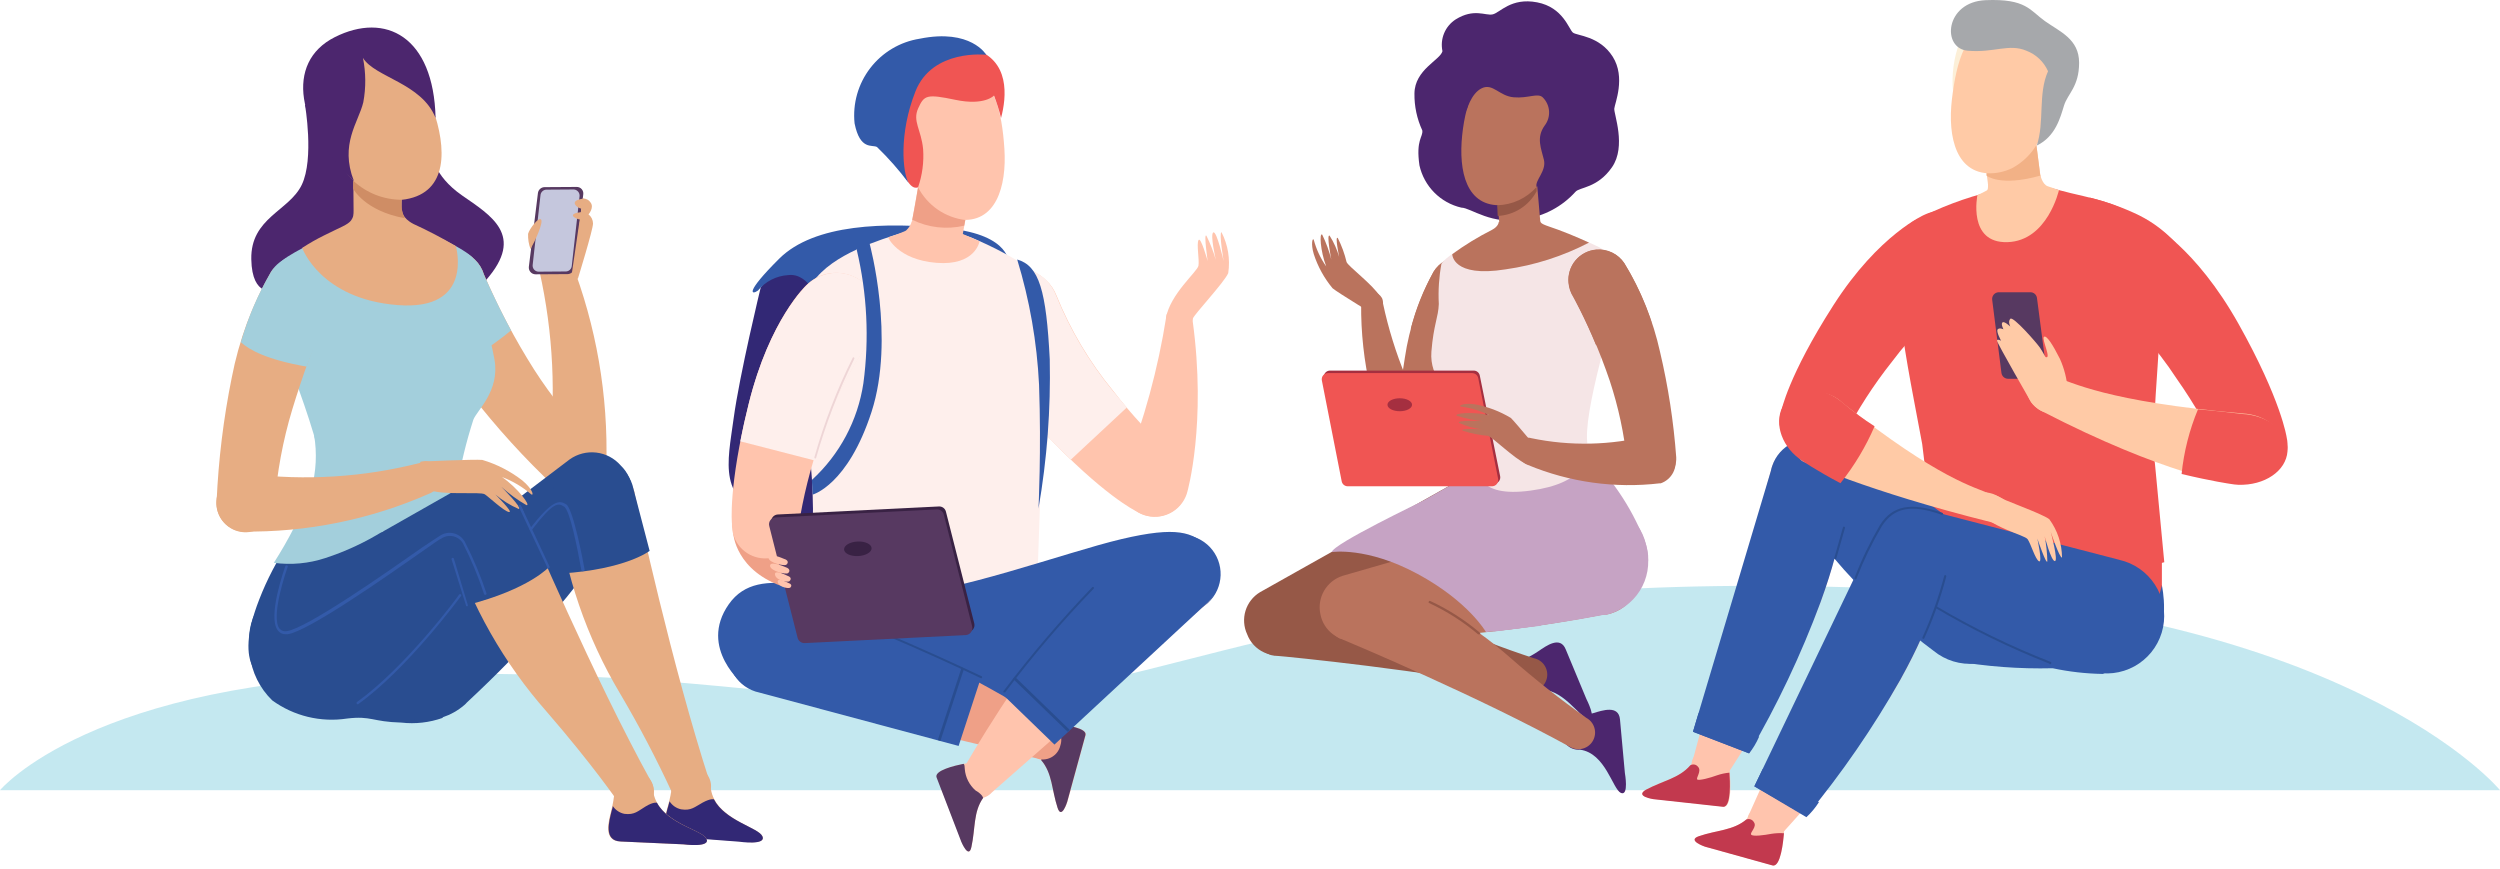 <svg width="371" height="129" viewBox="0 0 371 129" fill="none" xmlns="http://www.w3.org/2000/svg">
<path d="M0 117.264H371C371 117.264 348.191 89.388 274.405 87.152C200.619 84.915 176.977 100.853 148.925 103.346C120.874 105.838 107.762 99.212 60.663 100.058C13.563 100.904 0 117.264 0 117.264Z" fill="#C4E8F0"/>
<path d="M112.887 42.67C112.887 42.67 109.755 55.549 108.865 62.141C107.974 68.733 106.424 74.292 114.586 76.813C122.748 79.334 125.672 78.935 125.84 78.91C126.008 78.884 129.985 72.782 130.454 69.628C130.923 66.475 130.598 38.506 130.598 38.506C130.598 38.506 116.468 36.756 112.887 42.67Z" fill="#322875"/>
<path d="M149.717 39.197C149.717 39.197 150.129 34.879 140.791 33.905C131.454 32.931 120.842 33.205 115.635 38.388C110.428 43.57 111.556 43.802 112.486 43.113C113.031 42.445 113.708 41.898 114.475 41.504C115.242 41.111 116.081 40.88 116.941 40.827C120.186 40.412 121.689 45.125 121.689 45.125L149.717 39.197Z" fill="#335AA9"/>
<path d="M156.945 119.881C156.067 117.184 156.18 114.691 154.459 112.746C153.754 112.532 153.162 112.049 152.813 111.4C152.464 110.752 152.385 109.992 152.595 109.286C152.654 108.935 152.786 108.601 152.982 108.305C153.179 108.009 153.436 107.758 153.736 107.567C154.036 107.377 154.373 107.252 154.724 107.2C155.076 107.148 155.434 107.171 155.776 107.266L156.292 107.427C156.292 107.427 161.485 107.744 161.113 109.099L158.406 118.979C158.406 118.979 157.543 121.695 156.945 119.881Z" fill="#FFC4AD"/>
<path d="M161.079 109.101L158.373 118.981C158.373 118.981 157.543 121.696 156.945 119.881C156.068 117.218 156.182 114.742 154.513 112.811C154.513 112.811 154.489 112.339 155.518 111.594C156.355 110.71 156.812 109.533 156.793 108.316C156.772 107.894 156.758 107.607 156.87 107.483C158.247 107.618 161.364 108.038 161.079 109.101Z" fill="#573961"/>
<path d="M155.216 41.563C154.245 40.628 152.999 40.03 151.662 39.859C150.325 39.688 148.969 39.952 147.794 40.613C146.619 41.273 145.688 42.295 145.139 43.526C144.591 44.757 144.453 46.132 144.748 47.447C144.748 47.447 146.04 54.726 154.866 64.117C163.691 73.508 168.561 75.838 168.561 75.838C169.587 76.524 170.831 76.803 172.051 76.619C173.271 76.435 174.379 75.803 175.157 74.845C175.935 73.888 176.328 72.674 176.258 71.442C176.188 70.21 175.66 69.049 174.779 68.186C174.634 68.048 174.481 67.92 174.32 67.802C170.968 64.819 167.904 61.528 165.168 57.971C161.688 53.729 158.868 48.987 156.804 43.904C156.465 43.01 155.921 42.208 155.216 41.563Z" fill="#FFC4AD"/>
<path d="M146.34 41.716C145.62 42.464 145.097 43.379 144.819 44.38C144.541 45.38 144.516 46.434 144.747 47.447C144.747 47.447 146.04 54.725 154.865 64.116C156.333 65.735 157.683 67.022 158.91 68.213L167.221 60.473C166.557 59.711 165.855 58.849 165.117 57.972C161.637 53.731 158.818 48.989 156.753 43.905C156.429 43.016 155.903 42.214 155.215 41.562C154.623 40.989 153.923 40.538 153.156 40.235C152.39 39.932 151.57 39.784 150.746 39.798C149.922 39.812 149.108 39.989 148.352 40.318C147.596 40.648 146.913 41.123 146.34 41.716Z" fill="#FEEFEC"/>
<path d="M173.08 46.951C171.855 54.736 169.777 62.363 166.885 69.694C166.343 70.892 166.3 72.256 166.764 73.487C167.228 74.717 168.162 75.712 169.36 76.254C170.558 76.796 171.922 76.839 173.153 76.375C174.383 75.911 175.378 74.977 175.92 73.779C176.039 73.524 176.133 73.259 176.202 72.987C176.202 72.987 179.085 62.911 176.985 47.569C176.936 46.59 176.969 44.185 176.018 43.776C174.616 43.135 174.864 44.036 174.224 45.456C173.943 45.943 173.05 46.343 173.08 46.951Z" fill="#FFC4AD"/>
<path d="M135.157 25.048C135.157 25.048 136.817 31.886 142.299 32.577C147.781 33.269 149.416 27.689 149.053 22.09C148.69 16.491 147.532 11.591 143.402 10.527C139.271 9.464 134.846 11.325 134.135 16.064C133.758 19.098 134.108 22.177 135.157 25.048Z" fill="#FFC4AD"/>
<path d="M140.843 24.055C139.832 23.882 138.793 24.114 137.952 24.7C137.11 25.287 136.533 26.181 136.346 27.189L134.825 35.725C134.739 36.715 135.036 37.7 135.655 38.479C136.274 39.257 137.167 39.768 138.151 39.908C139.135 40.047 140.136 39.804 140.946 39.229C141.757 38.654 142.317 37.789 142.51 36.814L143.977 28.569C144.07 28.067 144.063 27.551 143.955 27.052C143.847 26.552 143.642 26.079 143.351 25.659C143.059 25.24 142.688 24.882 142.257 24.607C141.827 24.331 141.346 24.144 140.843 24.055Z" fill="#FFC4AD"/>
<path d="M155.001 41.336C151.942 39.105 148.648 37.215 145.178 35.699C143.173 34.754 141.002 34.212 138.788 34.105C136.704 33.994 134.617 34.276 132.637 34.936C128.541 36.273 121.423 38.759 119.706 43.683C117.162 51.051 120.614 65.007 120.628 74.803C120.675 75.748 120.618 76.648 120.593 77.512C120.445 85.759 119.549 94.28 119.549 94.28C119.549 94.28 121.604 95.464 136.588 96.681C151.571 97.898 153.645 94.682 153.645 94.682L154.405 72.886C154.68 70.927 154.993 68.728 155.362 66.274C157.528 52.004 157.926 44.016 155.001 41.336Z" fill="#FEEFEC"/>
<path d="M176.63 48.602C176.63 48.602 176.849 47.897 177.021 47.279C177.194 46.662 181.63 41.974 182.269 40.538C182.585 38.459 182.237 36.333 181.273 34.463C180.868 34.483 181.589 38.762 181.589 38.762C181.589 38.762 180.568 34.227 180.057 34.49C179.545 34.752 180.429 38.566 180.429 38.566C180.07 37.332 179.603 36.132 179.032 34.98C178.602 34.494 179.219 38.744 179.219 38.744C179.219 38.744 178.189 35.039 177.863 35.631C177.537 36.222 178.009 38.568 177.849 39.438C177.69 40.309 173.626 43.658 173.025 47.208C174.25 47.609 175.454 48.074 176.63 48.602Z" fill="#FFC4AD"/>
<path d="M134.116 91.881C132.278 92.846 130.86 94.453 130.132 96.397C129.403 98.34 129.416 100.484 130.167 102.419C130.918 104.354 132.354 105.944 134.203 106.888C136.052 107.831 138.183 108.061 140.19 107.534C153.024 102.911 165.463 97.256 177.384 90.626C178.098 90.356 178.752 89.948 179.309 89.425C179.866 88.902 180.314 88.275 180.628 87.579C180.942 86.883 181.116 86.132 181.14 85.369C181.164 84.606 181.037 83.846 180.767 83.131C180.497 82.417 180.089 81.763 179.567 81.206C179.044 80.65 178.417 80.202 177.721 79.887C177.025 79.573 176.274 79.399 175.511 79.375C174.748 79.351 173.987 79.478 173.273 79.748L135.049 91.581C134.731 91.66 134.42 91.76 134.116 91.881Z" fill="#335AA9"/>
<path d="M108.956 95.264C109.299 93.906 110.165 92.739 111.365 92.017C112.565 91.295 114.002 91.076 115.363 91.41L115.447 91.405C118.333 92.277 121.066 91.447 131.045 94.775C141.024 98.102 155.345 107.102 155.345 107.102C155.722 107.184 156.076 107.345 156.386 107.574C156.695 107.804 156.953 108.095 157.142 108.431C157.332 108.766 157.448 109.138 157.483 109.522C157.519 109.905 157.474 110.292 157.35 110.656C157.261 111.027 157.094 111.374 156.86 111.675C156.626 111.976 156.331 112.223 155.993 112.4C155.656 112.577 155.285 112.68 154.904 112.702C154.524 112.723 154.143 112.663 153.788 112.526L112.829 102.719C112.589 102.681 112.354 102.619 112.126 102.534C110.756 101.972 109.659 100.899 109.067 99.542C108.476 98.185 108.436 96.65 108.956 95.264Z" fill="#EFA087"/>
<path d="M108.379 95.242C108.84 93.837 109.818 92.659 111.114 91.947C112.411 91.236 113.93 91.043 115.363 91.409L115.447 91.405C118.333 92.277 121.371 91.111 131.352 94.489C136.26 96.095 141.02 98.122 145.578 100.549L142.259 110.696L112.799 102.805C112.562 102.757 112.327 102.695 112.097 102.62C111.366 102.383 110.689 102.004 110.106 101.503C109.523 101.003 109.045 100.393 108.699 99.707C108.354 99.02 108.147 98.273 108.093 97.506C108.038 96.74 108.135 95.971 108.379 95.242Z" fill="#335AA9"/>
<path d="M143.075 99.201L139.565 109.933L139.17 109.818L142.711 99.033L143.075 99.201Z" fill="#294D90"/>
<path d="M178.699 81.338C177.757 80.303 176.447 79.68 175.05 79.604C173.653 79.528 172.282 80.005 171.234 80.931C169.09 83.068 166.291 83.597 159.004 91.201C151.718 98.805 143.313 113.503 143.313 113.503C143.019 113.751 142.781 114.058 142.615 114.404C142.449 114.751 142.358 115.128 142.349 115.512C142.339 115.897 142.411 116.278 142.559 116.633C142.708 116.987 142.93 117.306 143.21 117.568C143.461 117.853 143.769 118.082 144.114 118.239C144.46 118.395 144.835 118.477 145.215 118.477C145.594 118.477 145.969 118.397 146.315 118.241C146.661 118.085 146.97 117.857 147.22 117.572L178.863 89.756C179.065 89.622 179.245 89.459 179.398 89.273C180.341 88.121 180.797 86.646 180.666 85.163C180.535 83.68 179.829 82.307 178.699 81.338Z" fill="#FFC4AD"/>
<path d="M179.175 81.062C178.119 80.03 176.707 79.441 175.23 79.417C173.753 79.393 172.323 79.935 171.234 80.933C169.09 83.07 165.879 83.483 158.592 91.087C154.995 94.794 151.719 98.8 148.8 103.062L156.479 110.497L178.847 89.758C179.04 89.615 179.219 89.453 179.381 89.275C179.908 88.723 180.321 88.072 180.596 87.36C180.872 86.648 181.003 85.889 180.984 85.126C180.965 84.363 180.796 83.611 180.485 82.913C180.175 82.216 179.73 81.587 179.175 81.062Z" fill="#335AA9"/>
<path d="M150.343 100.752L158.449 108.605L158.756 108.319L150.597 100.418L150.343 100.752Z" fill="#294D90"/>
<path d="M144.156 125.694C144.779 122.905 144.419 120.436 145.94 118.347C146.278 118.209 146.585 118.005 146.845 117.748C147.104 117.49 147.309 117.184 147.45 116.847C147.59 116.51 147.663 116.148 147.663 115.783C147.663 115.418 147.591 115.056 147.451 114.719C147.356 114.387 147.195 114.078 146.977 113.811C146.76 113.544 146.49 113.323 146.185 113.163C145.88 113.002 145.545 112.905 145.201 112.878C144.858 112.851 144.512 112.893 144.185 113.003C144.015 113.069 143.849 113.145 143.689 113.231C143.689 113.231 138.553 114.061 139.058 115.373L142.731 124.936C142.731 124.936 143.758 127.558 144.156 125.694Z" fill="#FFC4AD"/>
<path d="M138.99 115.376L142.663 124.939C142.663 124.939 143.758 127.558 144.156 125.694C144.763 122.94 144.422 120.504 145.892 118.417C145.892 118.417 145.868 117.944 144.771 117.305C143.851 116.501 143.279 115.371 143.176 114.153C143.156 113.748 143.141 113.461 143 113.35C141.66 113.619 138.6 114.347 138.99 115.376Z" fill="#573961"/>
<path d="M110.444 101.704C110.444 101.704 103.556 96.227 108.153 89.67C112.751 83.114 122.441 88.807 131.967 88.486C141.494 88.164 158.072 81.976 166.416 80.004C174.761 78.033 177.011 79.037 179.108 81.065C162.078 91.759 129.35 96.077 129.35 96.077L110.444 101.704Z" fill="#335AA9"/>
<path d="M131.788 35.216C131.788 35.216 133.171 38.531 138.964 39.004C144.757 39.477 145.37 35.809 145.37 35.809C145.37 35.809 142.967 34.778 142.758 34.67C142.62 34.564 142.509 34.426 142.436 34.267C142.363 34.109 142.331 33.934 142.341 33.76C140.322 33.319 135.354 32.754 135.354 32.754C135.195 33.319 134.881 33.827 134.446 34.221C133.587 34.621 132.698 34.953 131.788 35.216Z" fill="#FFC4AD"/>
<path d="M145.584 100.667C145.613 100.668 145.641 100.659 145.665 100.643C145.688 100.627 145.706 100.603 145.715 100.576C145.729 100.563 145.74 100.546 145.747 100.529C145.754 100.511 145.757 100.492 145.756 100.472C145.755 100.453 145.75 100.435 145.741 100.417C145.732 100.4 145.72 100.385 145.705 100.373C145.514 100.281 126.641 91.272 117.846 88.951C117.807 88.942 117.767 88.949 117.733 88.97C117.7 88.99 117.675 89.023 117.665 89.062C117.658 89.082 117.656 89.103 117.658 89.125C117.66 89.146 117.666 89.167 117.677 89.185C117.687 89.204 117.702 89.22 117.719 89.233C117.736 89.246 117.756 89.255 117.777 89.259C126.588 91.562 145.41 100.557 145.567 100.651L145.584 100.667Z" fill="#294D90"/>
<path d="M121.49 89.768L121.592 89.763C121.606 89.748 121.617 89.731 121.624 89.712C121.631 89.692 121.634 89.672 121.633 89.651C121.632 89.631 121.627 89.611 121.618 89.592C121.609 89.574 121.596 89.557 121.581 89.544C120.415 88.676 119.112 88.009 117.726 87.57C117.688 87.556 117.645 87.558 117.608 87.576C117.571 87.594 117.542 87.626 117.528 87.664C117.514 87.703 117.517 87.746 117.534 87.783C117.552 87.82 117.584 87.849 117.623 87.863C118.958 88.295 120.218 88.934 121.355 89.758C121.397 89.779 121.445 89.782 121.49 89.768Z" fill="#606060"/>
<path d="M149.055 102.745C149.074 102.753 149.094 102.756 149.114 102.755C149.135 102.754 149.155 102.749 149.173 102.739C153.233 97.354 157.617 92.22 162.299 87.366C162.314 87.352 162.326 87.335 162.334 87.316C162.342 87.298 162.347 87.278 162.348 87.257C162.348 87.237 162.345 87.216 162.337 87.197C162.33 87.178 162.319 87.161 162.305 87.146C162.291 87.131 162.274 87.119 162.255 87.111C162.237 87.102 162.216 87.098 162.196 87.097C162.176 87.097 162.155 87.1 162.136 87.107C162.117 87.115 162.1 87.126 162.085 87.14C157.401 92.014 153.007 97.159 148.926 102.548C148.912 102.563 148.901 102.58 148.894 102.6C148.887 102.619 148.884 102.639 148.885 102.66C148.886 102.68 148.891 102.701 148.9 102.719C148.909 102.737 148.922 102.754 148.937 102.767L149.055 102.745Z" fill="#294D90"/>
<path d="M136.241 27.803C136.927 29.12 137.924 30.25 139.145 31.094C140.367 31.939 141.776 32.472 143.25 32.649L143.089 33.486C140.497 34.101 137.771 33.794 135.381 32.617C135.841 30.31 136.241 27.803 136.241 27.803Z" fill="#EFA087"/>
<path d="M136.241 27.803C136.871 25.983 137.126 24.053 136.991 22.132C136.71 19.202 135.381 17.999 136.266 16.06C137.151 14.121 137.496 13.918 141.805 14.82C146.113 15.722 147.509 14.181 147.509 14.181C147.928 15.268 148.277 16.381 148.554 17.513C149.381 14.409 149.967 8.847 144.387 7.213C142.558 6.665 140.614 6.624 138.763 7.094C136.912 7.565 135.224 8.529 133.878 9.885C132.251 11.201 129.269 12.127 129.471 16.872C129.673 21.616 132.929 23.129 133.499 24.37C134.068 25.61 134.929 28.291 136.241 27.803Z" fill="#F05553"/>
<path d="M108.813 79.13C108.813 79.13 109.097 84.835 116.642 87.201C116.379 84.625 116.117 80.73 116.117 80.73L108.813 79.13Z" fill="#EFA087"/>
<path d="M130.257 47.982C130.516 46.657 130.341 45.285 129.76 44.068C129.178 42.85 128.221 41.852 127.028 41.221C125.836 40.59 124.472 40.359 123.139 40.563C121.805 40.766 120.572 41.394 119.622 42.352C119.622 42.352 114.222 47.392 111.121 59.88C108.02 72.369 108.624 77.719 108.624 77.719C108.569 78.968 108.991 80.191 109.803 81.142C110.616 82.092 111.758 82.699 113.001 82.839C114.243 82.979 115.492 82.642 116.496 81.897C117.5 81.151 118.183 80.053 118.408 78.823C118.398 78.62 118.388 78.418 118.496 78.209C119.17 73.776 120.262 69.416 121.756 65.188C123.443 59.965 125.913 55.027 129.082 50.544C129.66 49.788 130.062 48.913 130.257 47.982Z" fill="#FFC4AD"/>
<path d="M125.39 40.61C124.37 40.405 123.316 40.457 122.321 40.761C121.326 41.064 120.422 41.609 119.69 42.348C119.69 42.348 114.222 47.391 111.121 59.88C110.598 61.953 110.183 63.818 109.861 65.492L120.864 68.329C121.154 67.35 121.475 66.319 121.825 65.201C123.512 59.978 125.982 55.04 129.15 50.557C129.716 49.799 130.106 48.924 130.292 47.996C130.621 46.367 130.29 44.673 129.371 43.288C128.451 41.903 127.02 40.939 125.39 40.61Z" fill="#FEEFEC"/>
<path d="M120.969 68.053C121.001 68.051 121.032 68.039 121.058 68.02C121.084 68.001 121.104 67.974 121.115 67.944C122.548 62.895 124.439 57.987 126.765 53.282C126.789 53.25 126.802 53.21 126.8 53.17C126.798 53.13 126.781 53.092 126.754 53.062C126.74 53.048 126.724 53.038 126.706 53.031C126.689 53.024 126.669 53.021 126.65 53.022C126.631 53.023 126.612 53.028 126.595 53.036C126.578 53.045 126.563 53.057 126.551 53.072C124.203 57.795 122.302 62.727 120.872 67.804C120.852 67.832 120.843 67.865 120.845 67.898C120.846 67.932 120.859 67.964 120.881 67.99L120.969 68.053Z" fill="#EED5D6"/>
<path d="M144.587 92.527L140.378 75.936C140.323 75.706 140.19 75.502 140 75.36C139.811 75.218 139.578 75.147 139.341 75.158L115.426 76.348C115.273 76.355 115.124 76.396 114.989 76.468C114.854 76.54 114.737 76.641 114.646 76.763C114.555 76.886 114.492 77.028 114.462 77.178C114.433 77.328 114.437 77.482 114.474 77.63L118.598 94.209C118.657 94.441 118.794 94.645 118.986 94.786C119.178 94.928 119.414 94.999 119.652 94.986L143.635 93.793C143.786 93.785 143.933 93.745 144.067 93.674C144.2 93.603 144.317 93.504 144.408 93.383C144.498 93.262 144.562 93.123 144.593 92.975C144.624 92.827 144.622 92.674 144.587 92.527Z" fill="#392244"/>
<path d="M144.271 92.966L140.062 76.374C140.007 76.144 139.873 75.941 139.684 75.799C139.494 75.656 139.261 75.585 139.025 75.597L115.092 76.787C114.94 76.794 114.791 76.835 114.657 76.907C114.522 76.979 114.406 77.08 114.316 77.203C114.226 77.326 114.165 77.468 114.138 77.618C114.111 77.768 114.117 77.922 114.158 78.069L118.367 94.661C118.428 94.891 118.566 95.093 118.757 95.234C118.949 95.375 119.183 95.447 119.421 95.437L143.286 94.25C143.44 94.245 143.592 94.206 143.729 94.135C143.867 94.064 143.987 93.964 144.081 93.841C144.176 93.718 144.241 93.576 144.274 93.425C144.307 93.273 144.306 93.117 144.271 92.966Z" fill="#573961"/>
<path d="M127.356 82.522C128.484 82.466 129.374 81.937 129.345 81.341C129.315 80.744 128.377 80.306 127.249 80.362C126.121 80.418 125.231 80.947 125.26 81.544C125.29 82.14 126.228 82.578 127.356 82.522Z" fill="#392244"/>
<path d="M116.345 82.935C116.345 82.935 113.871 81.823 114.054 82.795C114.09 83.504 116.367 84.05 116.693 83.797C117.019 83.544 117.015 83.121 116.345 82.935Z" fill="#FFC4AD"/>
<path d="M116.593 84.175C116.593 84.175 114.119 83.08 114.285 84.036C114.422 84.74 116.616 85.307 116.942 85.054C117.267 84.801 117.246 84.379 116.593 84.175Z" fill="#FFC4AD"/>
<path d="M116.86 85.447C116.86 85.447 114.845 84.414 115.007 85.286C115.169 86.157 116.894 86.478 117.153 86.245C117.412 86.012 117.479 85.653 116.86 85.447Z" fill="#FFC4AD"/>
<path d="M117.015 86.522C117.015 86.522 115.277 85.61 115.416 86.365C115.555 87.119 117.041 87.401 117.268 87.203C117.495 87.006 117.53 86.683 117.015 86.522Z" fill="#FFC4AD"/>
<path d="M146.362 8.13C146.362 8.13 138.364 7.208 135.854 13.559C133.345 19.91 133.97 25.683 134.838 27.145C133.418 25.244 131.847 23.461 130.14 21.813C129.427 21.425 127.628 22.344 126.819 18.306C126.517 15.374 127.351 12.438 129.148 10.102C130.945 7.765 133.569 6.206 136.481 5.745C144.085 4.2 146.362 8.13 146.362 8.13Z" fill="#335AA9"/>
<path d="M129.062 36.197C129.062 36.197 132.873 50.219 129.337 61.122C125.802 72.025 120.592 73.401 120.592 73.401L120.483 71.224C124.602 67.457 127.301 62.388 128.127 56.868C129.014 50.27 128.68 43.565 127.144 37.087C127.202 36.896 127.299 36.72 127.43 36.569C127.561 36.419 127.723 36.297 127.904 36.213C128.085 36.129 128.282 36.084 128.481 36.081C128.681 36.079 128.879 36.118 129.062 36.197Z" fill="#335AA9"/>
<path d="M150.952 38.509C152.799 44.546 153.888 50.789 154.195 57.094C154.545 66.856 154.111 75.473 154.111 75.473C155.382 68.157 155.942 60.734 155.783 53.31C155.261 43.167 154.23 39.446 150.952 38.509Z" fill="#335AA9"/>
<path d="M290.813 6.243C289.945 8.555 289.604 11.032 289.816 13.492C291.506 10.332 293.821 6.243 293.821 6.243H290.813Z" fill="#FCEFD8"/>
<path d="M288.431 81.509V87.626C288.315 89.744 289.043 91.822 290.455 93.406C291.868 94.989 293.849 95.949 295.967 96.075H313.288C315.406 95.949 317.388 94.989 318.8 93.406C320.212 91.822 320.94 89.744 320.825 87.626V81.509C320.94 79.387 320.21 77.307 318.794 75.723C317.378 74.139 315.392 73.181 313.271 73.059H295.967C293.849 73.186 291.868 74.145 290.455 75.729C289.043 77.312 288.315 79.39 288.431 81.509Z" fill="#F05553"/>
<path d="M303.673 18.46C303.673 18.46 301.611 25.304 295.951 25.709C290.29 26.115 289.005 20.369 289.664 14.742C290.323 9.115 291.76 4.181 295.951 3.403C300.141 2.626 304.586 4.671 305.042 9.554C305.287 12.589 304.818 15.639 303.673 18.46Z" fill="#FFCAA6"/>
<path d="M297.607 16.787C298.118 16.718 298.638 16.751 299.137 16.884C299.636 17.017 300.104 17.247 300.514 17.561C300.924 17.875 301.268 18.267 301.525 18.714C301.783 19.161 301.95 19.655 302.017 20.167L303.166 28.887C303.265 29.926 302.946 30.963 302.281 31.768C301.615 32.572 300.657 33.08 299.617 33.179C298.578 33.277 297.541 32.959 296.736 32.293C295.931 31.628 295.424 30.67 295.325 29.63L294.21 21.181C294.09 20.15 294.378 19.113 295.013 18.292C295.647 17.47 296.579 16.93 297.607 16.787Z" fill="#FFCAA6"/>
<path d="M283.429 34.21C285.254 32.385 289.664 31.185 292.858 29.512C294.848 28.467 297.024 27.824 299.263 27.62C301.377 27.42 303.509 27.621 305.549 28.211C309.774 29.411 317.378 30.205 319.338 35.139C322.228 42.507 319.338 56.803 319.71 66.757C319.71 67.534 319.71 68.294 319.811 69.004L321.18 83.435C321.18 83.435 315.789 85.125 303.589 86.021C291.388 86.916 287.079 80.833 287.079 80.833L285.254 65.895C284.899 64.002 284.51 61.89 284.054 59.524C281.317 45.143 280.573 37.066 283.429 34.21Z" fill="#F05553"/>
<path d="M286.031 77.553C287.305 78.356 288.255 79.583 288.713 81.017C289.17 82.452 289.106 84.002 288.532 85.394C287.079 88.2 287.366 91.207 282.026 100.84C276.686 110.472 264.756 123.348 264.756 123.348C264.609 123.715 264.385 124.046 264.098 124.318C263.81 124.589 263.467 124.794 263.093 124.92C262.718 125.045 262.32 125.088 261.928 125.044C261.535 125 261.156 124.871 260.819 124.666C260.463 124.487 260.15 124.236 259.897 123.929C259.644 123.622 259.457 123.265 259.349 122.883C259.241 122.5 259.214 122.099 259.269 121.705C259.324 121.311 259.461 120.932 259.669 120.594L277.768 80.274C277.85 80.033 277.958 79.8 278.089 79.581C278.876 78.263 280.154 77.309 281.642 76.929C283.13 76.549 284.708 76.774 286.031 77.553Z" fill="#FFC4AD"/>
<path d="M260.345 116.691L277.768 80.359C277.857 80.121 277.965 79.889 278.089 79.667C278.452 78.972 278.953 78.358 279.561 77.863C280.169 77.368 280.872 77.002 281.626 76.787C282.38 76.572 283.17 76.513 283.947 76.612C284.725 76.713 285.474 76.97 286.149 77.368C287.466 78.178 288.437 79.444 288.877 80.926C289.317 82.407 289.194 83.999 288.532 85.395C287.079 88.2 287.366 91.208 282.026 100.841C277.974 107.994 273.303 114.779 268.068 121.119L260.345 116.691Z" fill="#335AA9"/>
<path d="M268.068 121.271L260.345 116.691L261.596 114.106L269.927 119.04C269.408 119.862 268.783 120.612 268.068 121.271Z" fill="#335AA9"/>
<path d="M252.116 124.093C254.853 123.147 257.388 123.265 259.348 121.44C259.455 121.083 259.631 120.75 259.866 120.46C260.101 120.171 260.391 119.931 260.719 119.754C261.047 119.576 261.406 119.465 261.777 119.427C262.148 119.389 262.523 119.424 262.88 119.53C263.231 119.606 263.564 119.751 263.858 119.957C264.153 120.163 264.403 120.425 264.595 120.729C264.787 121.032 264.917 121.371 264.976 121.725C265.036 122.08 265.024 122.442 264.942 122.792C264.942 122.978 264.823 123.18 264.756 123.332C264.756 123.332 264.452 128.825 263.066 128.402L253.028 125.648C253.028 125.648 250.274 124.718 252.116 124.093Z" fill="#FFC4AD"/>
<path d="M252.116 124.093C254.769 123.18 257.185 123.265 259.162 121.609C259.366 121.529 259.592 121.526 259.797 121.6C260.002 121.675 260.173 121.822 260.278 122.014C260.785 122.707 259.653 123.535 259.872 123.856C260.092 124.177 261.832 123.941 262.88 123.738C263.495 123.641 264.118 123.613 264.739 123.653C264.638 124.836 264.249 128.723 263.049 128.436L253.028 125.648C253.028 125.648 250.274 124.718 252.116 124.093Z" fill="#C2394E"/>
<path d="M310.213 41.594C309.56 40.364 309.328 38.955 309.553 37.581C309.777 36.207 310.445 34.944 311.455 33.986C312.465 33.028 313.761 32.427 315.145 32.275C316.529 32.123 317.925 32.428 319.118 33.145C319.118 33.145 325.776 36.626 332.181 48.032C338.585 59.439 339.346 64.931 339.346 64.931C339.615 66.111 339.454 67.348 338.891 68.419C338.328 69.49 337.401 70.324 336.276 70.771C335.152 71.218 333.904 71.248 332.76 70.856C331.615 70.463 330.649 69.674 330.035 68.632C330.035 68.446 329.866 68.243 329.798 68.057C327.922 63.91 325.659 59.95 323.039 56.228C319.991 51.562 316.254 47.386 311.953 43.842C311.204 43.24 310.607 42.47 310.213 41.594Z" fill="#F05553"/>
<path d="M304.805 55.873C307.475 56.701 312.511 59.591 332.705 61.348C336.608 61.517 339.194 64.17 339.059 67.06C338.923 69.95 336.118 71.775 332.215 71.606C331.809 71.606 331.454 71.792 331.083 71.724C331.083 71.724 321.4 70.541 302.879 60.943C302.273 60.623 301.757 60.157 301.376 59.588C300.996 59.019 300.763 58.363 300.699 57.681C300.699 55.992 300.091 54.995 302.389 55.096C303.249 55.138 304.082 55.406 304.805 55.873Z" fill="#FFCAA6"/>
<path d="M332.705 61.433C336.608 61.602 339.684 64.086 339.464 66.993C339.245 69.899 336.085 72.062 332.164 71.944C331.773 71.925 331.383 71.88 330.998 71.809C330.998 71.809 328.244 71.42 323.749 70.338C324.086 67.037 324.906 63.803 326.182 60.74C328.311 60.926 330.457 61.146 332.705 61.433Z" fill="#F05553"/>
<path d="M294.092 40.58C294.876 39.129 295.055 37.427 294.59 35.844C294.124 34.261 293.053 32.927 291.608 32.131C290.704 31.605 289.686 31.305 288.641 31.258C287.597 31.211 286.556 31.418 285.609 31.861C285.609 31.861 278.849 34.733 272.09 45.278C265.33 55.823 264.35 60.977 264.35 60.977C263.979 62.078 264.006 63.275 264.426 64.358C264.846 65.442 265.632 66.344 266.649 66.908C267.203 67.242 267.818 67.463 268.458 67.559C269.098 67.655 269.751 67.624 270.379 67.467C271.007 67.31 271.598 67.03 272.118 66.644C272.637 66.259 273.076 65.774 273.408 65.218C273.509 65.052 273.594 64.877 273.661 64.694C275.658 60.811 278.029 57.132 280.742 53.71C283.951 49.419 287.811 45.656 292.182 42.557C292.971 42.064 293.626 41.385 294.092 40.58Z" fill="#F05553"/>
<path d="M270.518 65.657C271.899 66.243 273.027 67.3 273.702 68.64C274.376 69.98 274.554 71.516 274.202 72.974C273.205 75.982 273.949 78.906 270.163 89.315C266.378 99.724 256.645 114.426 256.645 114.426C256.56 114.814 256.392 115.179 256.152 115.495C255.912 115.811 255.607 116.072 255.256 116.258C254.906 116.445 254.519 116.553 254.123 116.575C253.726 116.597 253.33 116.533 252.961 116.386C252.588 116.262 252.245 116.061 251.954 115.797C251.663 115.532 251.43 115.21 251.271 114.851C251.112 114.491 251.03 114.102 251.03 113.709C251.03 113.316 251.112 112.927 251.271 112.567L262.796 69.882C262.845 69.629 262.913 69.381 262.998 69.138C263.539 67.683 264.632 66.5 266.041 65.848C267.45 65.196 269.059 65.127 270.518 65.657Z" fill="#FFC4AD"/>
<path d="M251.237 108.597L262.796 69.883C262.845 69.63 262.913 69.382 262.999 69.139C263.248 68.394 263.645 67.707 264.166 67.118C264.688 66.53 265.322 66.052 266.032 65.715C266.742 65.377 267.513 65.186 268.298 65.153C269.083 65.12 269.867 65.246 270.603 65.523C272.027 66.108 273.184 67.201 273.849 68.591C274.514 69.98 274.64 71.566 274.202 73.043C273.205 76.051 273.949 78.974 270.163 89.384C267.284 97.147 263.733 104.645 259.551 111.791L251.237 108.597Z" fill="#335AA9"/>
<path d="M259.568 111.808L251.237 108.597L252.065 105.826L261.055 109.307C260.672 110.202 260.172 111.043 259.568 111.808Z" fill="#335AA9"/>
<path d="M244.259 117.198C246.81 115.813 249.328 115.508 251.018 113.379C251.062 113.007 251.179 112.648 251.363 112.322C251.547 111.996 251.794 111.71 252.09 111.48C252.386 111.251 252.724 111.082 253.085 110.985C253.447 110.887 253.824 110.862 254.195 110.912C254.56 110.92 254.92 111.003 255.251 111.156C255.583 111.309 255.879 111.528 256.122 111.801C256.365 112.074 256.548 112.394 256.662 112.741C256.775 113.088 256.815 113.455 256.78 113.819C256.756 114.006 256.723 114.192 256.679 114.376C256.679 114.376 257.237 119.851 255.8 119.699L245.459 118.567C245.459 118.567 242.535 118.195 244.259 117.198Z" fill="#FFC4AD"/>
<path d="M244.258 117.198C246.742 115.863 249.176 115.508 250.832 113.582C251.014 113.466 251.233 113.422 251.446 113.459C251.659 113.497 251.85 113.613 251.981 113.785C252.589 114.393 251.626 115.475 251.879 115.677C252.133 115.88 253.823 115.424 254.82 115.052C255.41 114.851 256.023 114.72 256.645 114.663C256.729 115.829 256.949 119.733 255.732 119.733L245.39 118.601C245.39 118.601 242.534 118.195 244.258 117.198Z" fill="#C2394E"/>
<path d="M297.759 83.401C298.624 84.111 299.341 84.985 299.869 85.972C300.397 86.959 300.725 88.041 300.835 89.155C300.945 90.269 300.834 91.394 300.509 92.465C300.184 93.537 299.652 94.534 298.942 95.399C298.232 96.264 297.358 96.982 296.371 97.509C295.383 98.037 294.302 98.365 293.188 98.475C292.074 98.585 290.949 98.475 289.877 98.15C288.806 97.825 287.809 97.292 286.944 96.582C271.431 85.007 266.48 74.614 266.48 74.614C265.342 73.606 264.637 72.2 264.508 70.686C264.38 69.172 264.84 67.666 265.792 66.482C266.744 65.298 268.115 64.525 269.621 64.324C271.127 64.124 272.652 64.51 273.881 65.404L296.965 82.759C297.241 82.958 297.506 83.172 297.759 83.401Z" fill="#335AA9"/>
<path d="M322.904 36.085C321.358 34.388 319.514 32.991 317.462 31.962C315.098 30.813 312.616 29.924 310.061 29.309C312.026 31.398 314.246 33.232 316.668 34.767C318.641 35.608 320.759 36.056 322.904 36.085Z" fill="#F05553"/>
<path d="M295.646 28.363C291.652 29.333 287.793 30.791 284.155 32.706C279.914 35.274 276.45 43.47 276.45 43.47L295.646 28.363Z" fill="#F05553"/>
<path d="M320.825 86.882C320.825 86.882 322.262 93.219 319.051 96.633C316.776 97.885 314.435 99.013 312.038 100.012C309.544 99.971 307.059 99.688 304.619 99.168C299.666 99.289 294.713 98.915 289.833 98.052L288.431 96.852L320.825 86.882Z" fill="#335AA9"/>
<path d="M272.31 82.978C272.29 82.975 272.271 82.967 272.254 82.955C272.237 82.943 272.224 82.928 272.214 82.91C272.204 82.892 272.199 82.872 272.198 82.852C272.197 82.832 272.2 82.811 272.208 82.793L273.492 78.264C273.496 78.244 273.504 78.225 273.516 78.208C273.528 78.192 273.543 78.178 273.561 78.168C273.579 78.159 273.599 78.153 273.619 78.152C273.639 78.151 273.66 78.154 273.678 78.162C273.699 78.166 273.718 78.174 273.735 78.186C273.752 78.198 273.766 78.213 273.777 78.23C273.788 78.247 273.796 78.267 273.799 78.287C273.802 78.308 273.802 78.328 273.797 78.348L272.512 82.877C272.494 82.914 272.465 82.944 272.428 82.962C272.392 82.981 272.35 82.986 272.31 82.978Z" fill="#294D90"/>
<path d="M305.549 28.211C305.549 28.211 303.859 35.748 297.911 35.934C291.963 36.119 293.45 28.954 293.45 28.954C293.935 28.742 294.408 28.505 294.869 28.245C295.123 28.042 295.004 27.146 295.004 27.146L302.778 25.947C302.778 25.947 303.065 27.349 303.876 27.636C304.687 27.924 305.549 28.211 305.549 28.211Z" fill="#FFCAA6"/>
<path d="M302.203 21.535C301.34 22.95 300.123 24.115 298.671 24.915C297.474 25.515 296.139 25.789 294.801 25.709V26.064C294.801 26.064 296.795 27.754 302.778 26.064L302.203 21.535Z" fill="#F2B186"/>
<path d="M303.927 10.569C303.62 9.874 303.178 9.248 302.627 8.726C302.075 8.203 301.426 7.796 300.716 7.527C298.13 6.429 295.917 7.865 292.013 7.527C288.11 7.189 288.633 0.278 294.666 0.024C300.699 -0.229 301.257 1.562 303.47 3.133C305.684 4.705 308.54 5.787 308.54 9.318C308.54 12.85 306.85 13.915 306.309 15.638C305.769 17.362 305.076 20.252 302.254 21.604C303.437 18.122 302.406 13.965 303.927 10.569Z" fill="#A6A8AB"/>
<path d="M320.825 86.883C319.752 86.283 318.724 85.605 317.75 84.855C317.739 85.581 317.884 86.3 318.176 86.965C318.467 87.63 318.898 88.224 319.439 88.708L320.436 88.319L320.825 86.883Z" fill="#F05553"/>
<path d="M297.911 38.012C296.944 38.089 295.973 37.941 295.073 37.581C294.173 37.22 293.369 36.657 292.723 35.933C292.132 35.03 291.738 34.013 291.566 32.947C291.394 31.881 291.449 30.792 291.726 29.749C291.741 29.709 291.769 29.675 291.806 29.653C291.843 29.632 291.887 29.624 291.929 29.63C291.949 29.636 291.969 29.646 291.985 29.659C292.002 29.673 292.015 29.69 292.025 29.709C292.034 29.728 292.04 29.749 292.041 29.77C292.042 29.792 292.038 29.813 292.03 29.833C291.763 30.827 291.709 31.867 291.873 32.883C292.036 33.9 292.412 34.87 292.977 35.731C293.623 36.456 294.436 37.013 295.346 37.355C296.255 37.696 297.234 37.811 298.198 37.691C305.38 37.522 306.884 28.988 306.901 28.904C306.912 28.863 306.937 28.828 306.97 28.804C307.004 28.779 307.045 28.767 307.087 28.768C307.107 28.772 307.126 28.78 307.143 28.792C307.16 28.804 307.175 28.819 307.186 28.836C307.197 28.853 307.204 28.873 307.208 28.893C307.211 28.913 307.21 28.934 307.205 28.954C306.895 30.52 306.324 32.023 305.515 33.399C304.823 34.758 303.776 35.905 302.485 36.717C301.193 37.529 299.706 37.977 298.181 38.012H297.911Z" fill="#F05553"/>
<path d="M315.299 83.3C317.418 83.997 319.18 85.495 320.207 87.475C321.235 89.454 321.446 91.757 320.797 93.891C320.148 96.025 318.689 97.819 316.733 98.891C314.777 99.962 312.479 100.225 310.331 99.624C291.574 94.808 283.057 87.119 283.057 87.119C281.556 86.671 280.294 85.644 279.549 84.266C278.804 82.887 278.638 81.269 279.086 79.768C279.534 78.267 280.56 77.005 281.939 76.26C283.317 75.515 284.935 75.349 286.437 75.797L314.387 83.046L315.299 83.3Z" fill="#335AA9"/>
<path d="M296.576 43.369H301.307C301.545 43.366 301.776 43.451 301.957 43.606C302.137 43.762 302.255 43.978 302.287 44.214L303.707 55.096C303.724 55.235 303.711 55.376 303.669 55.51C303.628 55.644 303.558 55.767 303.466 55.873C303.373 55.978 303.26 56.062 303.132 56.121C303.005 56.179 302.867 56.21 302.727 56.212H297.995C297.756 56.21 297.525 56.122 297.345 55.963C297.165 55.805 297.048 55.587 297.015 55.35L295.646 44.535C295.622 44.396 295.628 44.254 295.663 44.117C295.698 43.981 295.761 43.853 295.849 43.743C295.937 43.633 296.047 43.542 296.172 43.478C296.298 43.413 296.435 43.376 296.576 43.369Z" fill="#573961"/>
<path d="M305.684 53.237C306.355 54.719 306.75 56.311 306.85 57.935C306.939 58.561 306.823 59.2 306.518 59.754C306.213 60.309 305.737 60.75 305.16 61.01C303.082 62.007 301.426 59.709 301.426 59.709C301.426 59.709 296.356 50.905 296.356 50.567C296.356 50.229 296.964 50.567 296.964 50.567C296.964 50.567 296.187 49.181 296.458 48.877C296.728 48.573 297.319 48.877 297.319 48.877C297.319 48.877 296.897 48.083 297.167 47.846C297.438 47.61 298.333 48.472 298.333 48.472C298.333 48.472 297.928 47.728 298.333 47.306C298.739 46.883 302.169 50.787 302.744 51.615C302.913 51.851 303.217 52.375 303.555 52.984C304.518 53.406 302.947 50.314 303.318 49.992C303.69 49.672 304.636 51.158 305.684 53.237Z" fill="#FFCAA6"/>
<path d="M295.443 73.347C293.128 72.282 287.856 71.217 273.475 59.828C272.94 59.298 272.303 58.881 271.603 58.602C270.903 58.323 270.154 58.187 269.401 58.203C268.648 58.219 267.905 58.386 267.217 58.694C266.53 59.002 265.911 59.445 265.398 59.997C263.488 62.177 264.08 65.269 266.767 67.601C267.037 67.838 267.122 68.21 267.426 68.412C267.426 68.412 276.821 72.84 295.528 77.504C296.694 77.825 296.204 78.112 296.931 77.267C298.012 76.034 299.178 75.712 297.64 74.377C297.03 73.819 296.263 73.459 295.443 73.347Z" fill="#FFCAA6"/>
<path d="M273.425 59.743C270.755 57.411 267.037 57.293 265.128 59.49C263.218 61.687 263.843 65.337 266.513 67.669C266.786 67.907 267.074 68.127 267.375 68.328C267.375 68.328 269.437 69.764 273.121 71.708C275.178 69.129 276.883 66.287 278.19 63.258C276.602 62.261 275.03 61.078 273.425 59.743Z" fill="#F05553"/>
<path d="M294.683 73.076C295.336 73.118 295.969 73.322 296.525 73.668C296.964 74.124 302.896 76.135 304.112 77.047C305.329 78.698 305.992 80.692 306.005 82.742C305.633 82.844 304.315 78.889 304.315 78.889C304.315 78.889 305.498 83.249 304.941 83.266C304.383 83.283 303.42 79.565 303.42 79.565C303.664 80.796 303.8 82.045 303.825 83.3C303.69 83.908 302.338 79.92 302.338 79.92C302.338 79.92 303.149 83.587 302.592 83.3C302.034 83.013 301.375 80.697 300.902 80.022C300.429 79.346 295.359 78.332 293.213 75.493C295.004 73.516 294.683 73.076 294.683 73.076Z" fill="#FFCAA6"/>
<path d="M275.233 85.902C275.208 85.874 275.194 85.838 275.194 85.801C275.194 85.763 275.208 85.727 275.233 85.699C276.275 82.999 277.536 80.388 279.001 77.892C280.877 74.986 283.632 74.512 288.245 76.101C288.263 76.106 288.281 76.116 288.295 76.129C288.31 76.141 288.322 76.157 288.33 76.174C288.338 76.192 288.342 76.211 288.342 76.231C288.342 76.25 288.337 76.269 288.329 76.287C288.324 76.307 288.314 76.327 288.3 76.343C288.287 76.36 288.27 76.373 288.251 76.383C288.232 76.392 288.211 76.398 288.189 76.399C288.168 76.4 288.147 76.396 288.127 76.388C283.682 74.8 281.046 75.307 279.272 78.078C277.814 80.558 276.559 83.152 275.52 85.834C275.52 85.868 275.508 85.901 275.487 85.927C275.466 85.954 275.436 85.973 275.403 85.98C275.37 85.988 275.335 85.985 275.305 85.97C275.274 85.956 275.249 85.932 275.233 85.902Z" fill="#294D90"/>
<path d="M285.305 94.757C285.28 94.729 285.266 94.693 285.266 94.656C285.266 94.618 285.28 94.582 285.305 94.554C286.626 91.624 287.7 88.589 288.515 85.48C288.517 85.458 288.524 85.437 288.534 85.418C288.545 85.399 288.56 85.382 288.577 85.37C288.595 85.357 288.615 85.348 288.636 85.344C288.658 85.339 288.68 85.34 288.701 85.344C288.74 85.352 288.775 85.374 288.799 85.404C288.824 85.435 288.837 85.474 288.836 85.513C288.021 88.654 286.935 91.719 285.592 94.672C285.586 94.703 285.572 94.731 285.551 94.754C285.53 94.776 285.503 94.793 285.474 94.802C285.444 94.81 285.413 94.811 285.383 94.803C285.353 94.795 285.326 94.779 285.305 94.757Z" fill="#294D90"/>
<path d="M304.096 98.475C298.252 96.173 292.602 93.41 287.197 90.211C287.171 90.181 287.157 90.142 287.157 90.101C287.157 90.061 287.171 90.022 287.197 89.992C287.228 89.965 287.267 89.951 287.307 89.951C287.347 89.951 287.386 89.965 287.417 89.992C292.818 93.187 298.469 95.939 304.315 98.221C304.336 98.227 304.355 98.237 304.372 98.25C304.388 98.264 304.402 98.281 304.411 98.3C304.421 98.319 304.426 98.34 304.427 98.361C304.428 98.383 304.425 98.404 304.417 98.424C304.412 98.46 304.396 98.494 304.371 98.521C304.345 98.547 304.312 98.565 304.275 98.57C304.239 98.576 304.202 98.57 304.169 98.553C304.137 98.535 304.111 98.508 304.096 98.475Z" fill="#294D90"/>
<path d="M65.682 106.536C63.722 107.231 61.63 107.47 59.564 107.233C55.19 107.115 55.162 106.201 51.512 106.63C47.6 107.232 43.608 106.266 40.405 103.941C38.547 102.144 37.369 99.758 37.07 97.19C37.07 97.19 65.975 95.61 65.682 106.536Z" fill="#294D90"/>
<path d="M64.097 22.77C64.097 22.77 64.222 25.973 68.553 28.989C72.884 32.006 77.921 34.918 72.172 41.514C66.423 48.109 40.789 43.098 40.789 43.098C40.789 43.098 37.399 44.29 37.292 38.469C37.176 32.313 42.897 31.325 44.777 27.438C46.657 23.55 45.255 15.515 45.255 15.515L64.097 22.77Z" fill="#4C266E"/>
<path d="M70.477 38.533C69.636 37.688 68.533 37.153 67.349 37.016C66.165 36.878 64.969 37.146 63.957 37.776C62.944 38.405 62.175 39.359 61.775 40.483C61.375 41.606 61.367 42.831 61.754 43.959C63.632 49.235 66.375 54.162 69.87 58.538C73.665 63.433 77.838 68.024 82.351 72.267C83.174 73.06 84.278 73.495 85.421 73.474C85.986 73.464 86.545 73.343 87.064 73.117C87.582 72.891 88.052 72.565 88.445 72.158C88.838 71.75 89.147 71.27 89.354 70.743C89.561 70.216 89.662 69.654 89.652 69.088C89.642 68.522 89.521 67.964 89.295 67.445C89.069 66.926 88.743 66.457 88.336 66.064C84.911 62.671 81.87 58.911 79.267 54.852C76.415 50.351 73.926 45.629 71.824 40.731C71.572 39.895 71.108 39.138 70.477 38.533Z" fill="#E7AD83"/>
<path d="M62.986 38.666C62.329 39.349 61.868 40.196 61.651 41.118C61.435 42.04 61.471 43.003 61.755 43.907C62.992 47.487 64.672 50.898 66.756 54.06C68.396 53.876 71.254 52.827 75.838 49.031C73.36 44.429 71.807 40.714 71.807 40.714C71.555 39.877 71.091 39.12 70.46 38.515C69.96 38.033 69.37 37.654 68.724 37.4C68.077 37.146 67.386 37.023 66.692 37.037C65.997 37.051 65.312 37.202 64.676 37.482C64.04 37.761 63.465 38.164 62.986 38.666Z" fill="#A3CFDC"/>
<path d="M80.063 40.267C82.107 49.402 82.562 58.821 81.408 68.111C81.383 68.344 81.377 68.579 81.389 68.813C81.323 69.396 81.377 69.985 81.547 70.546C81.717 71.107 82 71.627 82.378 72.075C82.756 72.523 83.222 72.888 83.746 73.15C84.271 73.411 84.843 73.563 85.428 73.595C86.013 73.628 86.599 73.54 87.149 73.339C87.699 73.137 88.203 72.825 88.628 72.422C89.053 72.019 89.392 71.533 89.623 70.994C89.854 70.456 89.973 69.876 89.972 69.29C89.992 69.209 89.994 69.125 89.978 69.044C90.276 58.694 88.496 48.39 84.745 38.74C84.592 38.178 84.245 37.688 83.765 37.357C83.285 37.027 82.704 36.877 82.124 36.936C81.544 36.994 81.004 37.256 80.6 37.676C80.195 38.095 79.953 38.644 79.915 39.226C79.9 39.579 79.95 39.932 80.063 40.267Z" fill="#E7AD83"/>
<path d="M56.742 89.245C56.233 89.55 55.758 89.909 55.325 90.315C53.601 92.124 52.665 94.543 52.72 97.041C52.775 99.539 53.816 101.914 55.617 103.646C57.247 105.538 59.562 106.705 62.052 106.891C64.543 107.076 67.005 106.265 68.897 104.636C69.036 104.524 69.163 104.397 69.276 104.259C86.673 88.08 92.008 77.237 92.008 77.237L92.278 76.998C92.788 76.466 93.189 75.839 93.456 75.152C93.723 74.465 93.853 73.732 93.836 72.996C93.82 72.259 93.659 71.533 93.362 70.858C93.064 70.184 92.637 69.575 92.105 69.066C91.178 68.005 89.89 67.326 88.491 67.162C87.092 66.998 85.682 67.359 84.535 68.177L56.742 89.245Z" fill="#294D90"/>
<path d="M93.998 72.526C93.497 71.117 92.479 69.951 91.15 69.265C89.821 68.58 88.28 68.426 86.842 68.835C85.403 69.244 84.174 70.185 83.404 71.467C82.635 72.75 82.382 74.277 82.697 75.739C83.881 85.341 87.051 94.591 92.006 102.9C94.868 107.743 97.48 112.73 99.831 117.84C100.074 118.565 100.592 119.165 101.273 119.512C101.954 119.859 102.744 119.925 103.473 119.695C103.834 119.579 104.169 119.392 104.458 119.146C104.748 118.9 104.985 118.599 105.158 118.26C105.33 117.922 105.434 117.553 105.463 117.174C105.492 116.795 105.447 116.415 105.328 116.054C99.71 98.782 94.657 75.48 94.173 73.217C94.166 73.17 94.168 73.122 94.177 73.076C94.128 72.889 94.069 72.706 93.998 72.526Z" fill="#E7AD83"/>
<path d="M93.998 72.526L96.405 81.749C96.405 81.749 92.921 84.486 83.342 85.107C82.629 79.587 82.301 75.429 81.875 74.275C81.814 72.836 82.29 71.426 83.209 70.317C84.129 69.209 85.427 68.481 86.852 68.274C87.601 68.046 88.389 67.978 89.166 68.072C89.943 68.166 90.692 68.421 91.365 68.822C92.037 69.222 92.619 69.758 93.072 70.396C93.526 71.034 93.841 71.76 93.998 72.526Z" fill="#294D90"/>
<path d="M113.128 124.085C112.446 122.661 106.165 121.543 105.494 117.078C105.548 116.686 105.521 116.287 105.415 115.906C105.308 115.525 105.125 115.17 104.877 114.862C104.628 114.554 104.319 114.301 103.969 114.117C103.619 113.933 103.235 113.823 102.84 113.793C102.446 113.763 102.049 113.814 101.675 113.943C101.301 114.073 100.958 114.277 100.666 114.544C100.374 114.811 100.139 115.134 99.977 115.495C99.815 115.856 99.728 116.246 99.723 116.642C99.61 117.605 99.42 118.558 99.154 119.492C98.707 121.097 97.77 123.919 100.313 124.128L109.663 124.836C109.663 124.836 113.811 125.51 113.128 124.085Z" fill="#E7AD83"/>
<path d="M113.128 124.085C112.529 122.821 107.599 121.81 105.945 118.619C105.945 118.619 105.475 118.448 104.28 119.102C103.084 119.755 102.577 120.339 101.089 120.106C100.736 120.033 100.402 119.891 100.105 119.687C99.809 119.482 99.556 119.221 99.363 118.917L99.187 119.563C98.74 121.168 97.803 123.99 100.346 124.199L109.696 124.907C109.696 124.907 113.811 125.51 113.128 124.085Z" fill="#322875"/>
<path d="M67.479 74.926C67.479 74.926 71.035 78.01 73.278 85.488C75.52 92.966 77.731 101.005 68.111 101.169L41.74 101.358C38.839 101.386 34.486 99.16 38.469 88.966C40.78 83.005 44.395 77.637 49.05 73.254C51.496 71.092 54.662 69.922 57.927 69.977C59.786 70.044 61.607 70.523 63.259 71.379C64.911 72.235 66.352 73.446 67.479 74.926Z" fill="#294D90"/>
<path d="M50.25 23.928C50.25 23.928 53.884 30.653 60.206 29.574C66.528 28.496 66.298 21.986 64.223 16.112C62.148 10.238 58.302 4.229 52.198 5.7C46.094 7.171 44.175 14.485 50.25 23.928Z" fill="#E7AD83"/>
<path d="M56.035 21.886C55.559 21.873 55.084 21.956 54.641 22.132C54.198 22.308 53.795 22.572 53.458 22.908C53.12 23.244 52.854 23.646 52.676 24.088C52.498 24.53 52.412 25.004 52.423 25.481L52.494 33.99C52.498 34.452 52.592 34.908 52.772 35.334C52.953 35.759 53.215 36.144 53.544 36.468C53.873 36.792 54.263 37.048 54.691 37.221C55.119 37.394 55.577 37.481 56.039 37.478C56.501 37.474 56.957 37.379 57.382 37.199C57.807 37.019 58.193 36.757 58.517 36.428C58.841 36.098 59.096 35.709 59.27 35.281C59.443 34.852 59.53 34.394 59.526 33.933L59.702 25.43C59.706 24.953 59.613 24.48 59.429 24.04C59.245 23.6 58.973 23.202 58.63 22.87C58.287 22.539 57.88 22.28 57.434 22.111C56.988 21.942 56.512 21.866 56.035 21.886Z" fill="#E7AD83"/>
<path d="M58.061 32.856C55.377 32.574 52.666 33.03 50.221 34.175C47.159 35.623 42.101 38.088 41.602 38.989C40.882 40.288 41.862 50.913 44.267 57.587C46.672 64.261 48.133 69.433 47.977 71.977C47.821 74.522 49.095 78.775 58.559 79.152C68.024 79.529 67.461 74.961 67.814 72.263C68.382 68.885 69.194 65.553 70.244 62.292C70.737 60.934 74.207 58.039 73.383 53.376C72.559 48.714 71.606 47.563 71.299 45.252C70.991 42.941 70.873 39.51 70.183 38.332C69.494 37.153 62.554 33.768 59.286 33.065C58.884 32.984 58.464 32.902 58.061 32.856Z" fill="#A3CFDC"/>
<path d="M48.849 43.368C49.033 40.455 48.222 39.238 45.309 39.072C43.289 39.017 41.204 38.751 40.212 40.359C37.419 45.222 35.454 50.515 34.395 56.023C33.168 62.087 32.416 68.237 32.144 74.419C32.074 75.559 32.459 76.68 33.216 77.536C33.973 78.392 35.038 78.913 36.179 78.983C37.319 79.053 38.44 78.667 39.296 77.911C40.152 77.154 40.673 76.088 40.743 74.948C41.095 70.138 41.977 65.38 43.373 60.763C44.859 55.87 46.602 51.059 48.594 46.349L48.241 45.724C48.658 45.01 48.868 44.194 48.849 43.368Z" fill="#E7AD83"/>
<path d="M45.042 37.851C44.085 37.79 43.13 37.991 42.279 38.433C41.427 38.875 40.713 39.541 40.212 40.358C38.297 43.635 36.797 47.138 35.749 50.785C36.949 51.907 39.616 53.385 45.495 54.404C47.384 49.515 49.238 45.926 49.238 45.926C49.7 45.187 49.965 44.34 50.007 43.469C50.054 42.773 49.962 42.075 49.737 41.415C49.513 40.755 49.159 40.146 48.697 39.624C48.236 39.101 47.675 38.675 47.048 38.371C46.42 38.067 45.739 37.89 45.042 37.851Z" fill="#A3CFDC"/>
<path d="M85.567 27.741L80.802 27.771C80.563 27.776 80.333 27.867 80.155 28.026C79.976 28.186 79.861 28.404 79.83 28.642L78.481 39.592C78.465 39.731 78.479 39.873 78.521 40.007C78.563 40.142 78.633 40.265 78.727 40.371C78.82 40.476 78.935 40.56 79.063 40.619C79.191 40.677 79.33 40.707 79.471 40.708L84.235 40.678C84.475 40.673 84.704 40.582 84.883 40.422C85.061 40.263 85.177 40.044 85.208 39.807L86.557 28.84C86.576 28.7 86.565 28.558 86.523 28.423C86.482 28.289 86.412 28.165 86.317 28.06C86.223 27.955 86.107 27.872 85.977 27.817C85.848 27.762 85.707 27.736 85.567 27.741Z" fill="#573961"/>
<path d="M85.153 28.117L81.038 28.147C80.825 28.162 80.623 28.253 80.471 28.404C80.319 28.555 80.225 28.755 80.208 28.968L79.053 39.273C79.032 39.399 79.038 39.527 79.071 39.65C79.103 39.773 79.162 39.888 79.242 39.987C79.323 40.085 79.424 40.166 79.537 40.222C79.651 40.279 79.776 40.311 79.903 40.316L84 40.285C84.214 40.274 84.417 40.188 84.573 40.04C84.728 39.893 84.826 39.694 84.848 39.481L86.003 29.159C86.021 29.034 86.013 28.906 85.979 28.785C85.946 28.663 85.887 28.549 85.807 28.451C85.727 28.353 85.627 28.273 85.515 28.215C85.402 28.158 85.279 28.124 85.153 28.117Z" fill="#C5C7DD"/>
<path d="M41.369 87.655C40.861 87.871 40.382 88.147 39.941 88.478C36.352 91.194 35.917 96.948 39.157 101.324C42.397 105.7 48.002 107.063 51.679 104.331L52.074 104.026C69.875 91.127 75.775 81.529 75.775 81.529L76.043 81.343C77.112 80.387 77.762 79.049 77.853 77.617C77.944 76.186 77.469 74.776 76.53 73.692C75.782 72.553 74.644 71.726 73.33 71.367C72.016 71.008 70.615 71.142 69.393 71.743L41.369 87.655Z" fill="#294D90"/>
<path d="M77.449 75.458C76.659 74.238 75.445 73.354 74.042 72.975C72.638 72.597 71.145 72.751 69.848 73.408C68.552 74.065 67.544 75.178 67.02 76.534C66.495 77.889 66.49 79.391 67.007 80.75C69.949 89.94 74.767 98.419 81.157 105.65C87.976 113.532 91.63 118.868 91.63 118.868C91.997 119.54 92.615 120.039 93.349 120.254C94.084 120.47 94.874 120.386 95.545 120.019C96.217 119.652 96.716 119.034 96.932 118.3C97.147 117.565 97.063 116.776 96.696 116.104C87.912 100.189 78.641 78.214 77.677 76.149L77.68 76.026L77.449 75.458Z" fill="#E7AD83"/>
<path d="M77.449 75.457L81.524 84.091C81.524 84.091 78.605 87.423 69.313 89.793C67.575 84.473 66.486 80.489 65.917 79.419C65.598 78.015 65.808 76.543 66.507 75.284C67.205 74.025 68.344 73.067 69.704 72.595C70.395 72.243 71.151 72.038 71.926 71.993C72.7 71.948 73.475 72.064 74.202 72.332C74.93 72.601 75.594 73.017 76.152 73.555C76.711 74.093 77.153 74.74 77.449 75.457Z" fill="#294D90"/>
<path d="M104.822 124.443C104.104 123.035 97.853 122.111 96.97 117.676C97.019 117.279 96.984 116.877 96.87 116.495C96.755 116.112 96.563 115.758 96.305 115.453C96.047 115.148 95.729 114.9 95.371 114.724C95.012 114.548 94.622 114.448 94.223 114.43C93.824 114.412 93.426 114.477 93.053 114.62C92.68 114.763 92.341 114.981 92.057 115.262C91.773 115.542 91.549 115.878 91.401 116.248C91.252 116.619 91.182 117.016 91.194 117.415C91.119 118.384 90.958 119.345 90.713 120.285C90.318 121.892 89.468 124.752 92.014 124.873L101.389 125.3C101.389 125.3 105.557 125.851 104.822 124.443Z" fill="#E7AD83"/>
<path d="M104.822 124.442C104.187 123.213 99.218 122.341 97.494 119.131C97.494 119.131 97.006 118.959 95.827 119.666C94.648 120.373 94.175 120.958 92.669 120.777C91.963 120.635 91.342 120.22 90.942 119.623C90.936 119.834 90.842 120.06 90.783 120.287C90.389 121.893 89.539 124.753 92.084 124.874L101.459 125.301C101.459 125.301 105.558 125.851 104.822 124.442Z" fill="#322875"/>
<path d="M85.745 41.404C85.745 41.404 88.017 34.047 88.005 33.167C88.001 32.907 87.94 32.65 87.824 32.415C87.709 32.181 87.543 31.976 87.338 31.814C87.338 31.814 88.209 30.817 87.649 30.064C87.524 29.871 87.352 29.713 87.148 29.606C86.945 29.499 86.717 29.446 86.488 29.453L84.852 40.641L85.745 41.404Z" fill="#E7AD83"/>
<path d="M86.398 31.472C86.398 31.472 84.638 31.566 85.097 32.141C85.299 32.319 85.54 32.449 85.8 32.52C86.06 32.591 86.333 32.602 86.598 32.55C86.598 32.55 86.741 31.798 86.398 31.472Z" fill="#E7AD83"/>
<path d="M86.645 29.475C86.645 29.475 84.884 29.603 85.373 30.39C85.537 30.619 85.764 30.794 86.027 30.895C86.29 30.995 86.577 31.017 86.852 30.957C86.938 30.453 86.866 29.935 86.645 29.475Z" fill="#E7AD83"/>
<path d="M78.728 36.961C78.461 36.239 78.338 35.471 78.367 34.702C78.544 33.986 79.965 32.108 80.304 32.592C80.643 33.075 79.41 35.767 78.728 36.961Z" fill="#E7AD83"/>
<path d="M62.414 68.498C62.414 68.498 70.456 68.134 71.578 68.252C73.725 68.891 75.736 69.923 77.508 71.294C78.987 72.511 79.292 73.609 78.841 73.368C77.556 72.261 76.086 71.388 74.498 70.791C76.879 72.454 78.83 75.091 78.13 74.966C76.801 74.202 75.558 73.296 74.424 72.266C74.424 72.266 77.659 75.499 76.972 75.533C75.721 74.99 74.556 74.265 73.515 73.384C73.515 73.384 76.272 76.094 75.537 75.987C74.801 75.879 72.624 73.817 71.951 73.359C71.278 72.902 65.564 73.592 63.533 72.641C61.502 71.69 62.414 68.498 62.414 68.498Z" fill="#E7AD83"/>
<path d="M56.881 78.808C54.188 80.486 51.301 81.831 48.284 82.813C45.822 83.628 43.206 83.871 40.636 83.522C42.847 80.073 44.712 76.414 46.202 72.598C46.925 69.98 47.065 67.236 46.611 64.558C46.611 64.558 55.234 75.336 56.881 78.808Z" fill="#A3CFDC"/>
<path d="M62.285 68.705C53.967 70.827 45.325 71.37 36.807 70.307C36.597 70.284 36.386 70.278 36.175 70.29C35.111 70.35 34.106 70.801 33.354 71.557C32.602 72.312 32.156 73.319 32.102 74.384C32.047 75.448 32.387 76.495 33.058 77.324C33.728 78.153 34.681 78.704 35.733 78.873L35.962 78.879C45.502 79.028 54.962 77.111 63.692 73.26C64.163 73.093 64.573 72.789 64.869 72.386C65.165 71.984 65.333 71.501 65.352 71.002C65.407 70.38 65.215 69.761 64.817 69.279C64.418 68.798 63.846 68.493 63.224 68.431C62.894 68.447 62.572 68.54 62.285 68.705Z" fill="#E7AD83"/>
<path d="M67.648 36.524C67.648 36.524 70.448 46.179 58.994 45.274C47.54 44.369 44.843 36.791 44.843 36.791C45.892 36.103 46.983 35.481 48.109 34.928C50.604 33.676 51.561 33.386 52.088 32.732C52.399 32.302 52.555 31.779 52.532 31.25L59.668 31.283C59.668 31.283 59.639 32.354 61.373 33.244C63.521 34.227 65.615 35.321 67.648 36.524Z" fill="#E7AD83"/>
<path d="M59.589 29.646C56.937 29.641 54.384 28.637 52.44 26.835L52.408 27.994C52.408 27.994 54.078 31.291 60.06 32.383C59.653 31.532 59.489 30.584 59.589 29.646Z" fill="#CF8D65"/>
<path d="M53.861 8.592C54.302 10.766 54.319 13.005 53.912 15.185C53.2 18.154 50.389 21.366 52.51 26.837C44.054 18.999 42.188 9.281 49.69 5.51C57.191 1.738 64.353 5.376 64.642 17.512C62.602 12.325 55.629 11.487 53.861 8.592Z" fill="#4C266E"/>
<path d="M69.308 89.987C69.33 89.98 69.35 89.968 69.368 89.953C69.386 89.938 69.4 89.919 69.411 89.898C69.421 89.877 69.427 89.854 69.429 89.831C69.43 89.807 69.427 89.784 69.419 89.762L67.353 82.904C67.346 82.881 67.334 82.861 67.319 82.843C67.303 82.825 67.285 82.811 67.264 82.8C67.243 82.79 67.22 82.784 67.197 82.782C67.173 82.781 67.15 82.784 67.127 82.792C67.105 82.799 67.085 82.811 67.067 82.826C67.049 82.842 67.035 82.86 67.024 82.881C67.014 82.902 67.008 82.925 67.006 82.949C67.005 82.972 67.008 82.996 67.016 83.018L69.137 89.789C69.136 89.838 69.152 89.885 69.184 89.921C69.215 89.958 69.26 89.981 69.308 89.987Z" fill="#335AA9"/>
<path d="M53.028 104.508L53.133 104.511C60.481 99.259 68.326 88.572 68.399 88.468C68.432 88.436 68.451 88.392 68.453 88.347C68.454 88.3 68.437 88.256 68.406 88.222C68.369 88.191 68.323 88.174 68.275 88.172C68.227 88.171 68.18 88.186 68.142 88.215C68.139 88.338 60.261 98.955 52.966 104.19C52.947 104.205 52.932 104.223 52.921 104.244C52.911 104.265 52.905 104.288 52.904 104.312C52.904 104.335 52.908 104.359 52.918 104.38C52.927 104.402 52.942 104.421 52.959 104.436C52.974 104.467 52.998 104.492 53.028 104.508Z" fill="#335AA9"/>
<path d="M81.519 84.267C81.549 84.234 81.566 84.191 81.567 84.146C81.568 84.101 81.553 84.057 81.526 84.022L77.286 74.978C77.259 74.947 77.223 74.925 77.182 74.916C77.142 74.907 77.1 74.912 77.062 74.928C77.024 74.945 76.993 74.973 76.972 75.009C76.952 75.045 76.943 75.086 76.948 75.127L81.206 84.171C81.193 84.213 81.197 84.258 81.217 84.296C81.238 84.335 81.273 84.363 81.314 84.376C81.356 84.389 81.401 84.385 81.439 84.364C81.478 84.344 81.507 84.309 81.519 84.267Z" fill="#335AA9"/>
<path d="M42.391 94.116L42.672 94.124C45.724 93.714 57.369 85.536 62.976 81.608C64.302 80.677 65.251 80 65.5 79.918C65.751 79.747 66.035 79.629 66.333 79.571C66.632 79.513 66.939 79.516 67.236 79.579C67.534 79.643 67.815 79.767 68.063 79.942C68.311 80.118 68.521 80.342 68.68 80.601C69.923 83.036 70.977 85.561 71.835 88.156C71.853 88.203 71.889 88.24 71.934 88.261C71.98 88.282 72.031 88.285 72.078 88.268C72.1 88.261 72.121 88.25 72.139 88.234C72.157 88.219 72.171 88.2 72.181 88.179C72.192 88.158 72.198 88.135 72.199 88.112C72.201 88.088 72.198 88.065 72.19 88.043C71.315 85.409 70.238 82.848 68.968 80.38C68.792 80.071 68.555 79.801 68.271 79.588C67.987 79.375 67.661 79.222 67.315 79.14C66.969 79.058 66.61 79.049 66.26 79.112C65.91 79.175 65.578 79.31 65.282 79.508C65.014 79.659 64.101 80.303 62.723 81.197C57.582 84.803 45.543 93.252 42.561 93.664C42.369 93.704 42.17 93.693 41.984 93.633C41.797 93.572 41.63 93.464 41.498 93.319C40.052 91.522 42.657 84.21 42.694 84.141C42.706 84.118 42.712 84.093 42.713 84.067C42.713 84.042 42.707 84.017 42.696 83.994C42.684 83.971 42.667 83.952 42.647 83.937C42.626 83.922 42.602 83.912 42.577 83.909C42.555 83.9 42.532 83.895 42.508 83.895C42.485 83.896 42.462 83.9 42.44 83.91C42.419 83.919 42.399 83.932 42.383 83.949C42.367 83.966 42.354 83.986 42.346 84.008C42.232 84.321 39.647 91.582 41.229 93.54C41.356 93.728 41.53 93.88 41.734 93.981C41.938 94.082 42.164 94.129 42.391 94.116Z" fill="#335AA9"/>
<path d="M86.622 84.721C86.645 84.718 86.668 84.71 86.687 84.697C86.707 84.684 86.723 84.667 86.736 84.647C86.748 84.628 86.756 84.605 86.758 84.582C86.761 84.559 86.758 84.535 86.751 84.513C86.6 83.595 85.077 75.504 84.022 74.843C82.968 74.182 81.965 74.208 78.653 78.425C78.62 78.457 78.6 78.501 78.599 78.547C78.598 78.593 78.615 78.638 78.646 78.671C78.66 78.69 78.679 78.705 78.7 78.716C78.721 78.727 78.744 78.733 78.767 78.733C78.791 78.734 78.814 78.729 78.836 78.72C78.858 78.71 78.877 78.696 78.892 78.678C82.262 74.286 82.867 74.671 83.714 75.186C84.561 75.701 85.662 81.197 86.274 84.606C86.281 84.643 86.298 84.677 86.323 84.705C86.347 84.733 86.379 84.753 86.415 84.765C86.45 84.777 86.488 84.779 86.524 84.771C86.561 84.763 86.595 84.746 86.622 84.721Z" fill="#335AA9"/>
<path d="M214.061 7.595C213.871 6.703 213.956 5.775 214.306 4.933C214.656 4.091 215.254 3.375 216.021 2.881C218.742 1.191 220.414 2.357 221.496 2.137C222.577 1.917 224.217 -0.398 228.103 0.346C231.99 1.089 232.818 4.368 233.426 4.841C234.035 5.314 237.364 5.314 239.324 8.406C241.284 11.499 239.645 15.318 239.56 16.112C239.476 16.906 241.385 21.689 239.222 24.815C237.059 27.941 234.406 27.755 233.798 28.465C231.83 30.645 229.166 32.072 226.261 32.504C221.411 33.518 218.251 30.814 216.866 30.814C215.343 30.462 213.951 29.687 212.851 28.577C211.751 27.468 210.987 26.07 210.647 24.544C210.089 20.709 211.205 20.337 211.07 19.357C210.277 17.642 209.878 15.771 209.904 13.882C209.937 10.316 213.74 8.913 214.061 7.595Z" fill="#4C266E"/>
<path d="M221.192 42.406C221.181 41.832 221.057 41.266 220.826 40.74C220.596 40.214 220.264 39.739 219.849 39.342C219.435 38.945 218.946 38.633 218.411 38.425C217.876 38.218 217.305 38.118 216.731 38.131C215.932 38.118 215.144 38.313 214.444 38.699C213.745 39.084 213.158 39.646 212.743 40.328C210.586 44.292 209.145 48.605 208.484 53.069C207.676 57.962 207.286 62.914 207.318 67.872C207.318 68.845 207.704 69.778 208.392 70.465C209.08 71.153 210.013 71.539 210.985 71.539C211.958 71.539 212.89 71.153 213.578 70.465C214.266 69.778 214.652 68.845 214.652 67.872C214.762 64.006 215.329 60.166 216.342 56.432C217.461 52.284 218.925 48.237 220.719 44.333C221.035 43.74 221.198 43.078 221.192 42.406Z" fill="#BA735D"/>
<path d="M216.731 38.131C215.932 38.117 215.144 38.313 214.444 38.698C213.745 39.084 213.158 39.645 212.743 40.328C211.252 42.984 210.115 45.825 209.363 48.777C210.428 49.639 212.743 50.703 217.812 51.278C219.198 47.29 220.6 44.349 220.6 44.349C220.952 43.743 221.138 43.056 221.141 42.355C221.106 41.214 220.624 40.132 219.799 39.342C218.974 38.552 217.873 38.117 216.731 38.131Z" fill="#BA735D"/>
<path d="M205.24 45.042C206.824 52.453 209.732 59.517 213.824 65.895C213.941 66.046 214.048 66.204 214.145 66.368C214.541 67.215 214.601 68.181 214.311 69.07C214.022 69.958 213.405 70.704 212.586 71.155C211.768 71.606 210.808 71.729 209.902 71.499C208.996 71.27 208.211 70.704 207.707 69.917V69.731C203.867 62.085 201.909 53.632 201.995 45.076C201.843 44.248 201.488 43.944 202.299 43.505C202.53 43.368 202.785 43.278 203.05 43.241C203.316 43.203 203.586 43.219 203.845 43.287C204.104 43.354 204.348 43.472 204.561 43.635C204.774 43.797 204.953 43.999 205.088 44.231C205.201 44.486 205.253 44.764 205.24 45.042Z" fill="#BA735D"/>
<path d="M218.556 70.136C218.968 69.843 219.409 69.594 219.874 69.393C223.794 67.703 227.478 70.255 229.303 74.463C231.128 78.67 230.368 83.131 226.464 84.804L226.025 84.973C214.891 89.905 203.352 93.863 191.535 96.802L191.248 96.938C190.659 97.159 190.032 97.263 189.402 97.242C188.773 97.221 188.154 97.076 187.581 96.816C187.008 96.555 186.492 96.184 186.063 95.723C185.634 95.263 185.3 94.722 185.08 94.132C184.569 93.038 184.481 91.794 184.834 90.639C185.187 89.485 185.954 88.502 186.989 87.88L218.556 70.136Z" fill="#965847"/>
<path d="M230.249 74.091C231.164 76.024 231.28 78.24 230.571 80.258C229.862 82.277 228.387 83.934 226.464 84.872L226.025 85.041C220.6 87.44 215.413 89.434 210.816 91.073L204.868 77.876L218.589 70.136C219.001 69.843 219.443 69.593 219.908 69.393C221.902 68.652 224.109 68.73 226.047 69.611C227.984 70.49 229.495 72.101 230.249 74.091Z" fill="#C6A3C4"/>
<path d="M235.724 106.722C234.389 106.553 231.821 101.771 228.019 102.396C227.426 102.599 226.778 102.568 226.207 102.311C225.635 102.053 225.183 101.588 224.943 101.01C224.702 100.431 224.69 99.783 224.91 99.196C225.13 98.609 225.564 98.128 226.126 97.85C226.886 97.508 227.616 97.101 228.306 96.633C229.472 95.839 231.517 94.335 232.345 96.346L235.42 103.731C235.42 103.731 237.059 106.908 235.724 106.722Z" fill="#4C266E"/>
<path d="M188.662 97.225C187.507 96.847 186.527 96.066 185.9 95.025C185.272 93.984 185.04 92.752 185.245 91.554C185.449 90.356 186.078 89.271 187.015 88.498C187.953 87.724 189.137 87.313 190.352 87.34C198.574 87.393 206.695 89.16 214.196 92.528C218.585 94.47 223.068 96.19 227.63 97.682C228.273 97.811 228.839 98.192 229.201 98.738C229.564 99.285 229.695 99.953 229.565 100.597C229.435 101.24 229.055 101.805 228.508 102.168C227.962 102.531 227.293 102.661 226.65 102.531C211.442 99.456 191.265 97.462 189.288 97.31H189.136L188.662 97.225Z" fill="#965847"/>
<path d="M219.316 68.413C216.293 71.755 213.992 75.684 212.557 79.955C210.681 86.343 210.732 90.702 218.927 90.702C222.88 90.742 226.828 90.984 230.756 91.429C233.24 91.429 247.52 88.793 244.055 80.208C242.055 75.138 238.943 70.582 234.947 66.875C232.855 65.088 230.179 64.132 227.427 64.189C225.848 64.252 224.301 64.663 222.899 65.394C221.497 66.124 220.273 67.155 219.316 68.413Z" fill="#C6A3C4"/>
<path d="M230.131 23.785C230.131 23.785 228.441 30.088 223 30.443C217.559 30.797 216.443 25.373 216.984 20.101C217.525 14.828 219.519 9.066 224.943 9.049C230.368 9.032 233.274 14.727 230.131 23.785Z" fill="#BA735D"/>
<path d="M224.673 24.021C225.078 23.977 225.487 24.014 225.877 24.13C226.267 24.245 226.631 24.438 226.945 24.696C227.26 24.954 227.52 25.273 227.71 25.633C227.901 25.993 228.017 26.387 228.053 26.792L228.678 34.025C228.698 34.8 228.422 35.553 227.905 36.13C227.389 36.708 226.672 37.067 225.9 37.134C225.128 37.201 224.359 36.97 223.751 36.49C223.143 36.01 222.742 35.315 222.628 34.549L221.986 27.316C221.919 26.526 222.162 25.74 222.663 25.125C223.165 24.511 223.885 24.115 224.673 24.021Z" fill="#BA735D"/>
<path d="M223.845 33.501C226.1 33.033 228.44 33.203 230.604 33.991C233.325 34.954 237.82 36.644 238.31 37.371C239.037 38.402 239.053 47.51 237.55 53.374C236.046 59.237 235.251 63.733 235.572 65.862C235.893 67.991 235.184 71.725 227.123 72.807C219.063 73.888 219.198 69.985 218.674 67.737C217.915 64.918 216.955 62.156 215.801 59.474C215.277 58.376 212.1 56.196 212.421 52.174C212.743 48.152 213.452 47.104 213.52 45.11C213.414 43.114 213.544 41.111 213.909 39.145C214.399 38.081 220.009 34.65 222.73 33.788C223.152 33.687 223.507 33.569 223.845 33.501Z" fill="#F5E5E6"/>
<path d="M227.208 65.017C233.03 66.236 239.054 66.103 244.816 64.628C244.948 64.563 245.092 64.523 245.238 64.51C246.709 64.256 248.179 65.676 248.517 67.67C248.765 68.481 248.688 69.357 248.304 70.113C247.919 70.87 247.257 71.447 246.455 71.725H246.303C239.66 72.507 232.928 71.57 226.751 69.005C226.39 68.873 226.071 68.647 225.827 68.349C225.584 68.052 225.424 67.695 225.366 67.315C225.226 66.851 225.271 66.351 225.491 65.919C225.712 65.487 226.091 65.158 226.549 65C226.765 64.939 226.995 64.945 227.208 65.017Z" fill="#BA735D"/>
<path d="M232.784 41.916C232.73 41.327 232.794 40.733 232.971 40.168C233.148 39.603 233.434 39.079 233.814 38.625C234.194 38.171 234.66 37.797 235.185 37.524C235.71 37.251 236.284 37.084 236.873 37.033C237.685 36.963 238.501 37.113 239.236 37.467C239.97 37.82 240.596 38.365 241.047 39.044C243.531 43.12 245.324 47.58 246.353 52.241C247.565 57.38 248.367 62.607 248.753 67.872C248.799 68.819 248.477 69.747 247.854 70.461C247.231 71.175 246.356 71.621 245.411 71.704C244.467 71.787 243.528 71.501 242.79 70.906C242.052 70.312 241.573 69.455 241.453 68.515C241.037 64.428 240.176 60.399 238.884 56.5C237.42 52.196 235.617 48.014 233.493 43.995C233.093 43.369 232.849 42.656 232.784 41.916Z" fill="#BA735D"/>
<path d="M236.874 37.066C237.686 36.996 238.502 37.146 239.236 37.5C239.97 37.854 240.596 38.398 241.048 39.077C242.744 41.826 244.1 44.771 245.086 47.847C244.089 48.844 241.859 50.162 236.857 51.227C235.167 47.104 233.477 44.096 233.477 44.096C233.077 43.47 232.833 42.757 232.767 42.017C232.705 41.421 232.762 40.819 232.935 40.245C233.109 39.671 233.395 39.138 233.778 38.677C234.16 38.215 234.631 37.835 235.163 37.559C235.695 37.282 236.276 37.115 236.874 37.066Z" fill="#BA735D"/>
<path d="M222.628 70.694L219.603 55.739C219.564 55.53 219.453 55.342 219.29 55.206C219.126 55.07 218.92 54.996 218.708 54.995H197.365C197.231 54.996 197.099 55.025 196.977 55.083C196.856 55.14 196.749 55.223 196.663 55.326C196.578 55.429 196.516 55.55 196.483 55.68C196.449 55.81 196.445 55.945 196.469 56.077L199.41 71.049C199.453 71.255 199.565 71.439 199.728 71.572C199.891 71.704 200.095 71.776 200.305 71.776H221.716C221.85 71.775 221.983 71.745 222.105 71.688C222.227 71.631 222.335 71.549 222.422 71.446C222.508 71.343 222.572 71.222 222.608 71.093C222.643 70.963 222.65 70.827 222.628 70.694Z" fill="#A52F40"/>
<path d="M222.324 71.066L219.367 56.111C219.325 55.904 219.213 55.717 219.05 55.582C218.887 55.446 218.683 55.371 218.471 55.367H197.061C196.925 55.367 196.791 55.397 196.668 55.455C196.545 55.513 196.437 55.598 196.351 55.703C196.266 55.809 196.204 55.932 196.172 56.063C196.14 56.195 196.138 56.333 196.165 56.466L199.106 71.421C199.145 71.63 199.256 71.818 199.419 71.954C199.583 72.09 199.789 72.164 200.001 72.165H221.412C221.548 72.164 221.682 72.134 221.806 72.076C221.929 72.018 222.038 71.934 222.125 71.829C222.212 71.724 222.275 71.602 222.309 71.47C222.344 71.338 222.349 71.2 222.324 71.066Z" fill="#F05553"/>
<path d="M229.286 67.991C229.286 67.991 224.893 62.668 224.217 62.026C222.573 61.034 220.764 60.347 218.877 59.998C217.187 59.761 216.359 60.201 216.781 60.336C218.231 60.512 219.638 60.941 220.938 61.603C218.522 61.062 215.7 61.316 216.19 61.705C217.443 62.102 218.735 62.368 220.043 62.499C220.043 62.499 216.122 62.296 216.511 62.752C217.581 63.247 218.721 63.572 219.891 63.715C219.891 63.715 216.511 63.496 217.069 63.918C218.279 64.319 219.533 64.574 220.803 64.679C221.479 64.848 224.69 68.058 226.464 68.836C226.963 69.017 227.507 69.033 228.015 68.881C228.524 68.728 228.969 68.416 229.286 67.991Z" fill="#BA735D"/>
<path d="M204.395 46.986C204.395 46.986 198.48 43.403 197.754 42.778C196.511 41.281 195.564 39.56 194.965 37.709C194.492 36.137 194.796 35.208 194.965 35.596C195.342 37.007 195.965 38.34 196.807 39.534C195.929 37.218 195.776 34.464 196.216 34.819C196.792 36.003 197.245 37.243 197.568 38.52C197.568 38.52 196.807 34.667 197.314 34.971C197.938 35.95 198.416 37.015 198.734 38.131C198.734 38.131 198.058 34.886 198.531 35.326C199.103 36.459 199.54 37.656 199.832 38.892C200.102 39.55 203.769 42.271 204.766 43.961C205.049 44.435 205.166 44.989 205.099 45.537C205.032 46.085 204.784 46.595 204.395 46.986Z" fill="#BA735D"/>
<path d="M207.724 61.028C208.732 61.028 209.549 60.597 209.549 60.065C209.549 59.533 208.732 59.102 207.724 59.102C206.716 59.102 205.899 59.533 205.899 60.065C205.899 60.597 206.716 61.028 207.724 61.028Z" fill="#A52F40"/>
<path d="M240.541 117.672C239.307 117.114 238.276 111.774 234.474 111.251C233.822 111.311 233.172 111.11 232.669 110.692C232.165 110.273 231.848 109.672 231.787 109.02C231.727 108.368 231.928 107.718 232.346 107.215C232.764 106.711 233.366 106.394 234.018 106.333C234.842 106.237 235.657 106.067 236.451 105.826C237.803 105.421 240.203 104.593 240.405 106.756C240.608 108.919 241.132 114.715 241.132 114.715C241.132 114.715 241.757 118.179 240.541 117.672Z" fill="#4C266E"/>
<path d="M198.43 94.522C197.457 93.815 196.767 92.785 196.483 91.617C196.199 90.448 196.34 89.217 196.88 88.142C197.42 87.068 198.325 86.221 199.432 85.752C200.539 85.283 201.777 85.223 202.925 85.582C210.758 88.084 217.986 92.187 224.149 97.631C227.75 100.791 231.512 103.764 235.42 106.536C235.706 106.692 235.957 106.902 236.161 107.154C236.365 107.407 236.518 107.697 236.609 108.009C236.701 108.32 236.731 108.647 236.696 108.97C236.662 109.293 236.564 109.605 236.409 109.891C236.254 110.176 236.044 110.428 235.791 110.632C235.538 110.836 235.248 110.988 234.937 111.08C234.625 111.171 234.299 111.201 233.976 111.167C233.653 111.132 233.34 111.035 233.055 110.879C219.536 103.427 200.762 95.535 198.937 94.775H198.835L198.43 94.522Z" fill="#BA735D"/>
<path d="M232.97 75.713C233.82 75.655 234.672 75.655 235.522 75.713C239.713 74.953 242.585 77.183 243.396 81.763C244.208 86.342 242.484 90.449 238.327 91.209H237.871C225.915 93.523 213.782 94.795 201.607 95.011H201.302C200.083 95.18 198.846 94.871 197.848 94.15C196.85 93.43 196.169 92.352 195.946 91.142C195.693 89.96 195.887 88.726 196.489 87.678C197.091 86.63 198.059 85.841 199.207 85.464L232.97 75.713Z" fill="#BA735D"/>
<path d="M244.41 81.594C244.871 83.684 244.488 85.871 243.346 87.68C242.204 89.49 240.395 90.776 238.31 91.26H237.854C232.024 92.375 226.515 93.169 221.648 93.727L218.809 79.532L233.917 75.071C234.383 74.872 234.871 74.724 235.37 74.632C236.421 74.492 237.49 74.561 238.514 74.836C239.538 75.111 240.498 75.585 241.338 76.232C242.179 76.879 242.883 77.686 243.41 78.606C243.937 79.527 244.277 80.542 244.41 81.594Z" fill="#C6A3C4"/>
<path d="M222.189 30.459C223.298 30.433 224.39 30.177 225.396 29.709C226.402 29.241 227.301 28.57 228.036 27.739V28.381C227.472 29.44 226.644 30.335 225.631 30.978C224.617 31.62 223.455 31.989 222.256 32.048L222.189 30.459Z" fill="#965847"/>
<path d="M197.635 81.932C197.635 81.932 202.806 81.087 210.377 85.176C217.947 89.266 220.516 93.794 220.516 93.794L228.661 92.865L223.591 80.664L218.708 76.811L211.154 74.344C211.154 74.344 197.737 80.766 197.635 81.932Z" fill="#C6A3C4"/>
<path d="M215.514 37.725C215.514 37.725 215.514 41.24 223.423 39.973C227.747 39.361 231.935 38.018 235.809 36.002C235.809 36.002 233.325 34.853 231.23 34.092C229.134 33.332 228.526 33.281 228.475 32.571C226.446 32.416 224.404 32.541 222.409 32.943C222.409 32.943 222.409 33.585 221.412 34.109C219.349 35.15 217.377 36.359 215.514 37.725Z" fill="#BA735D"/>
<path d="M217.626 16.467C217.626 16.467 218.268 13.865 219.908 13.088C221.547 12.31 222.476 14.254 224.639 14.44C226.802 14.625 228.188 13.747 228.931 14.44C229.489 14.982 229.827 15.712 229.88 16.488C229.933 17.265 229.697 18.034 229.219 18.647C227.951 20.438 228.712 22.027 229.117 23.717C229.523 25.407 227.715 26.792 228.036 27.756C230.435 26.235 236.248 15.335 229.878 10.147C223.507 4.959 216.224 10.84 217.626 16.467Z" fill="#4C266E"/>
<path d="M219.451 94.132C219.435 94.14 219.418 94.144 219.401 94.144C219.383 94.144 219.366 94.14 219.35 94.132C217.129 92.259 214.669 90.69 212.033 89.468C212.011 89.439 211.999 89.403 211.999 89.367C211.999 89.33 212.011 89.295 212.033 89.266C212.04 89.246 212.051 89.229 212.066 89.214C212.08 89.2 212.097 89.188 212.116 89.18C212.135 89.172 212.155 89.168 212.176 89.168C212.197 89.168 212.217 89.173 212.236 89.181C214.905 90.417 217.395 92.009 219.637 93.913C219.662 93.941 219.676 93.977 219.676 94.014C219.676 94.052 219.662 94.088 219.637 94.115C219.609 94.132 219.578 94.142 219.546 94.145C219.514 94.147 219.482 94.143 219.451 94.132Z" fill="#965847"/>
</svg>
